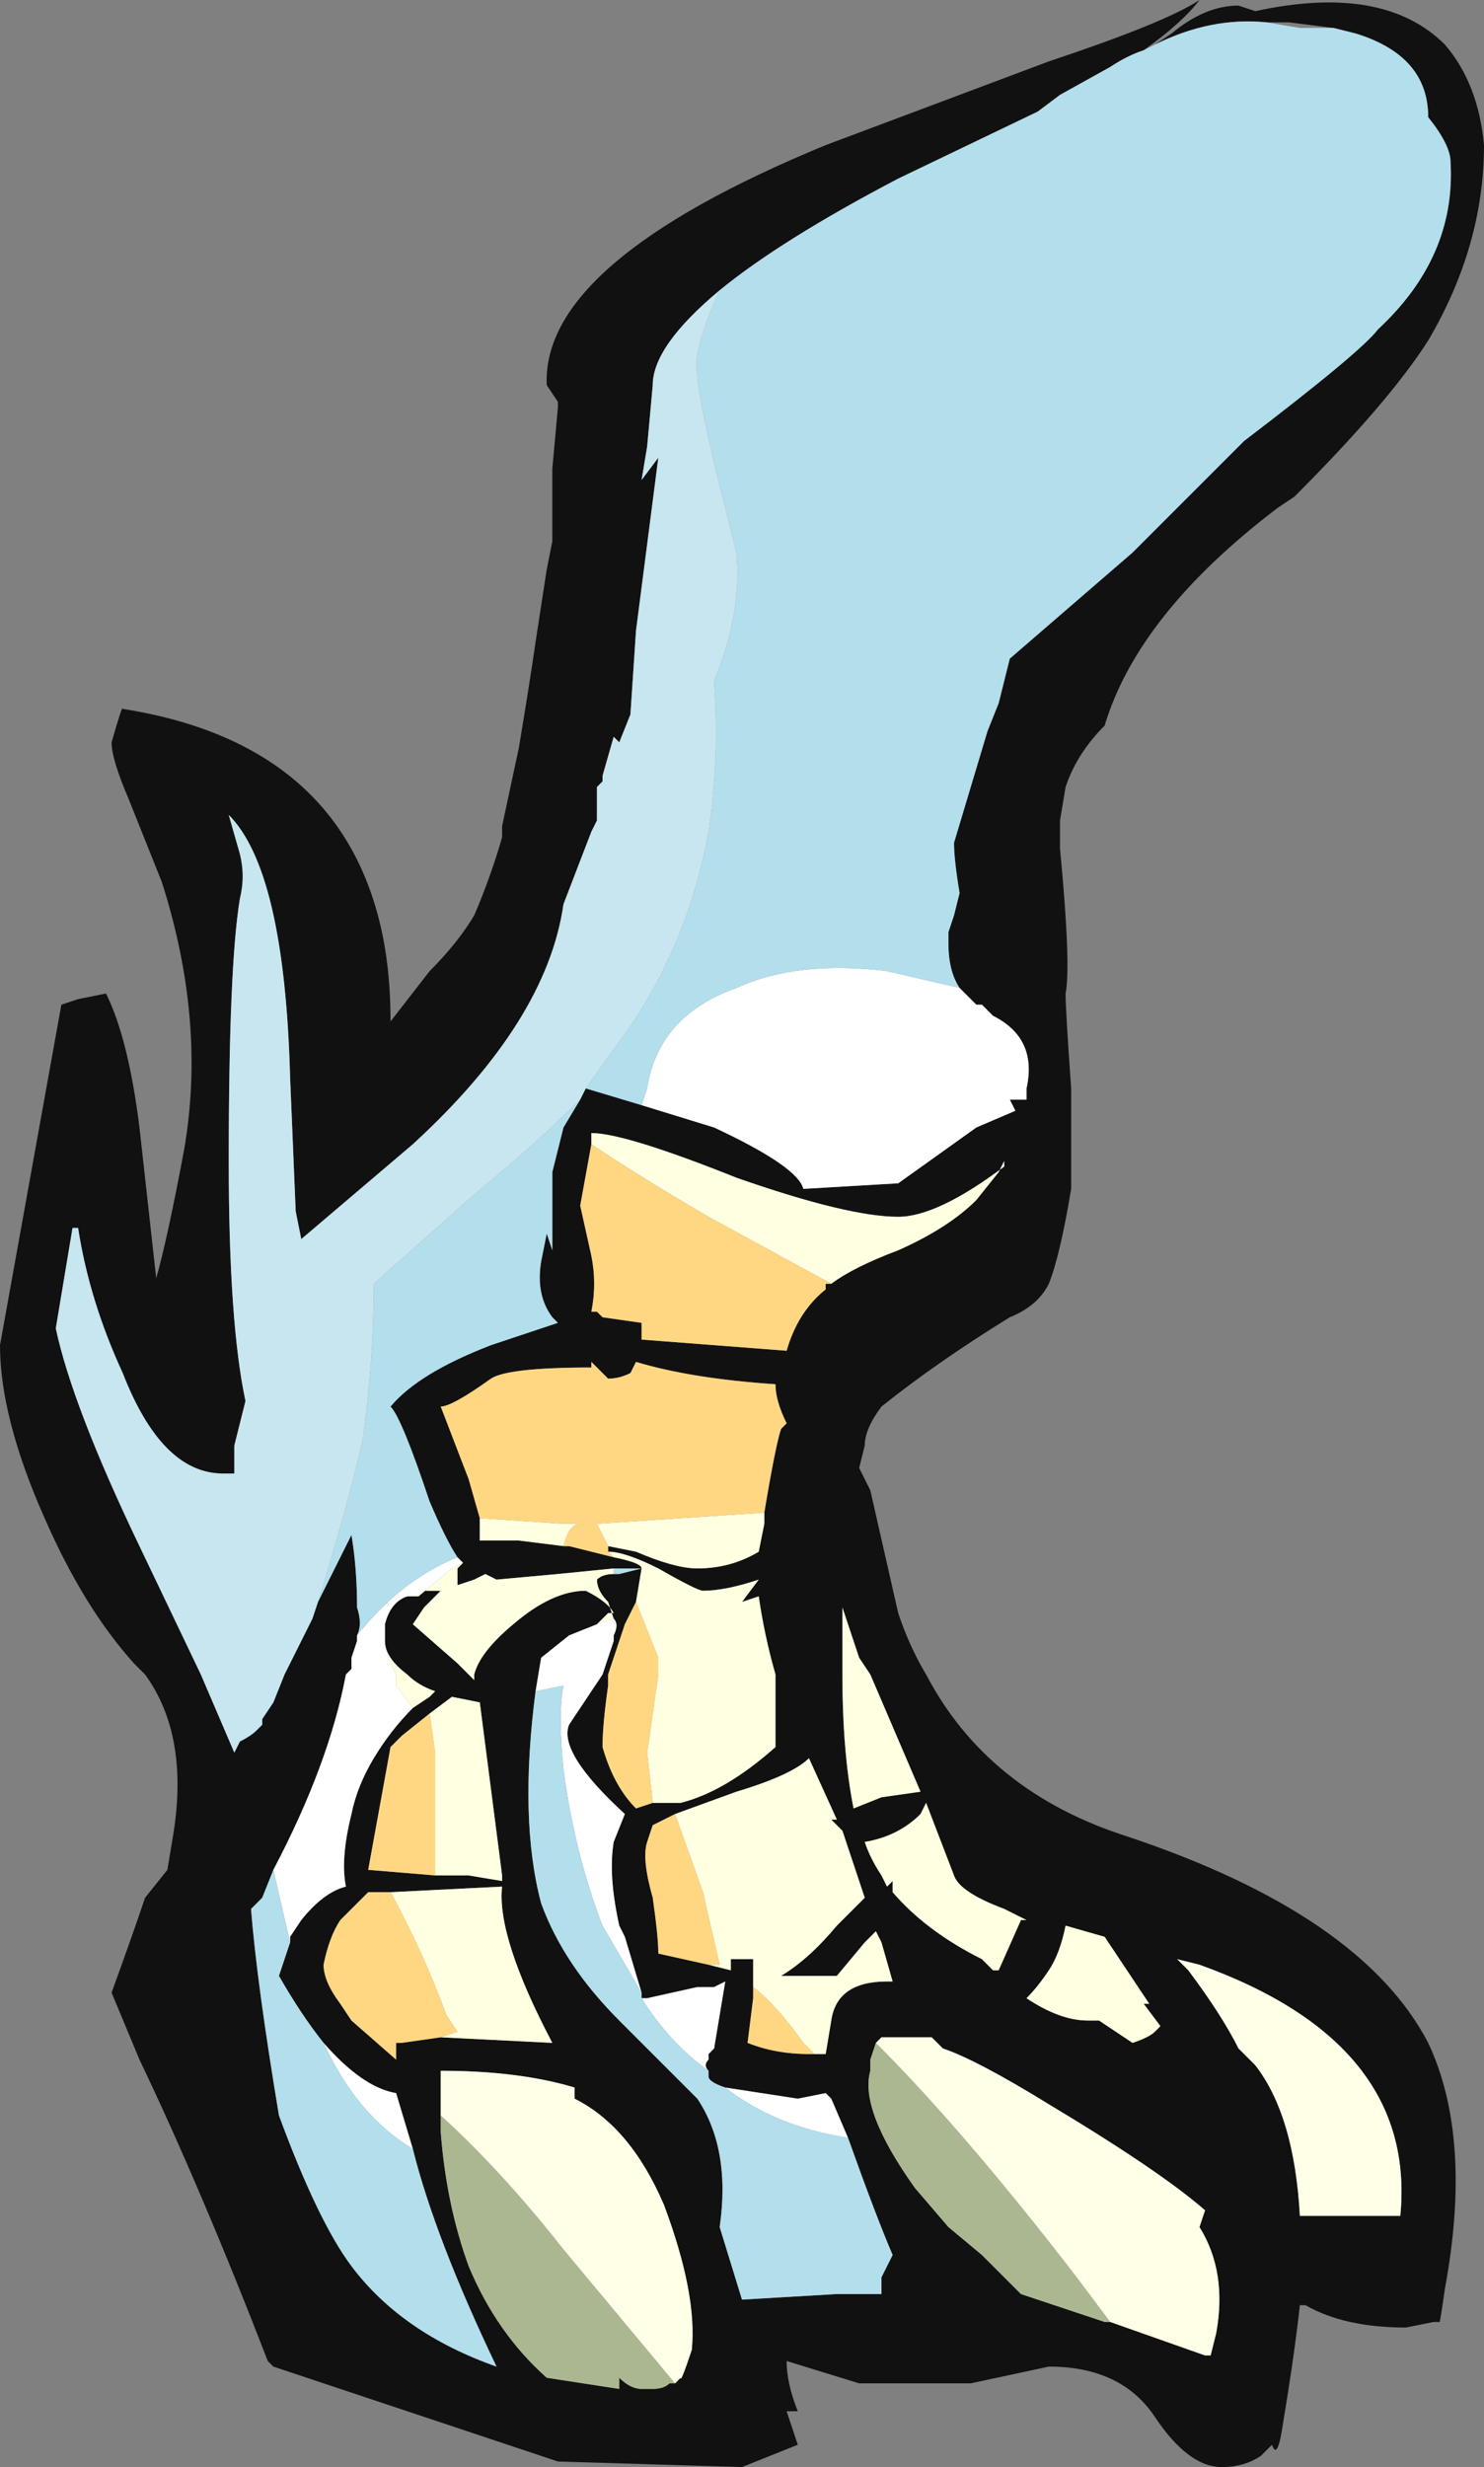 <?xml version="1.0" encoding="UTF-8" standalone="no"?>
<svg xmlns:ffdec="https://www.free-decompiler.com/flash" xmlns:xlink="http://www.w3.org/1999/xlink" ffdec:objectType="frame" height="154.7px" width="93.1px" xmlns="http://www.w3.org/2000/svg">
  <rect width="100%" height="100%" fill="#808080" stroke="none"/>
  <g transform="matrix(1.0, 0.0, 0.0, 1.0, 42.0, 149.1)">
    <use ffdec:characterId="326" height="22.1" transform="matrix(7.0, 0.0, 0.0, 7.0, -42.0, -149.1)" width="13.3" xlink:href="#shape0"/>
  </g>
  <defs>
    <g id="shape0" transform="matrix(1.0, 0.0, 0.0, 1.0, 6.0, 21.3)">
      <path d="M4.35 -20.9 L4.5 -21.0 Q4.8 -21.25 5.1 -21.25 L5.25 -21.2 Q6.4 -21.45 6.95 -20.9 7.25 -20.55 7.3 -20.0 7.3 -19.1 6.8 -18.25 6.45 -17.7 5.6 -16.85 L5.45 -16.75 Q4.2 -15.8 3.9 -14.8 3.65 -14.55 3.55 -14.25 L3.5 -13.95 3.5 -13.7 Q3.6 -12.65 3.55 -12.4 3.55 -12.25 3.6 -11.55 L3.6 -11.45 Q3.6 -10.85 3.6 -10.65 3.5 -10.05 3.4 -9.8 3.3 -9.6 3.05 -9.5 2.4 -9.1 1.9 -8.7 1.75 -8.5 1.75 -8.35 L1.7 -8.15 1.8 -7.95 2.05 -6.85 Q2.15 -6.55 2.3 -6.3 2.85 -5.25 4.1 -4.85 6.2 -4.15 6.8 -3.0 7.2 -2.15 6.95 -0.8 6.9 -0.45 6.9 -0.5 L6.85 -0.5 6.6 -0.45 Q6.05 -0.45 5.7 -0.65 L5.65 -0.65 Q5.6 -0.2 5.5 0.4 5.45 0.75 5.4 0.6 L5.3 0.7 Q5.15 0.8 4.95 0.8 4.65 0.8 4.35 0.35 4.05 -0.1 3.4 -0.1 L2.7 0.05 Q2.1 0.05 1.7 0.05 L1.05 -0.15 Q1.05 0.05 1.15 0.3 L1.05 0.3 1.15 0.6 0.65 0.8 -1.0 0.75 -3.55 -0.1 -3.6 -0.15 Q-4.2 -1.7 -4.75 -2.85 L-5.0 -3.45 Q-4.8 -4.0 -4.7 -4.3 L-4.5 -4.55 -4.45 -4.85 Q-4.3 -5.75 -4.7 -6.3 L-4.8 -6.4 Q-5.25 -6.9 -5.6 -7.7 -6.0 -8.6 -6.0 -9.25 L-5.45 -12.3 -5.3 -12.35 -5.05 -12.4 Q-4.85 -12.0 -4.75 -11.2 L-4.6 -9.85 Q-4.5 -10.2 -4.35 -11.0 -4.15 -12.15 -4.55 -13.4 L-4.85 -14.15 Q-5.0 -14.5 -5.0 -14.65 -4.9 -15.0 -4.9 -14.95 -3.0 -14.65 -2.6 -13.05 -2.5 -12.65 -2.5 -12.15 L-2.15 -12.6 Q-1.9 -12.85 -1.75 -13.1 -1.6 -13.45 -1.5 -13.8 L-1.5 -13.9 -1.35 -14.6 Q-1.25 -15.2 -1.2 -15.55 L-1.1 -16.2 -1.05 -16.45 -1.05 -17.1 -1.0 -17.65 -1.0 -17.7 -1.1 -17.85 Q-1.15 -18.95 1.4 -20.0 L3.4 -20.75 Q4.45 -21.1 4.75 -21.3 4.6 -21.1 4.25 -20.85 4.1 -20.8 3.95 -20.7 L3.5 -20.45 3.3 -20.3 2.05 -19.7 Q1.0 -19.15 0.45 -18.7 -0.15 -18.2 -0.15 -17.85 L-0.2 -17.3 -0.25 -17.0 -0.1 -17.2 -0.3 -15.65 -0.35 -14.9 -0.45 -14.65 -0.5 -14.7 -0.6 -14.35 -0.6 -14.3 -0.65 -14.25 -0.65 -13.95 -0.7 -13.85 -0.95 -13.2 Q-1.1 -12.15 -2.3 -11.05 L-3.3 -10.2 -3.35 -10.45 -3.4 -11.65 Q-3.45 -13.5 -3.95 -14.0 L-3.85 -13.65 Q-3.8 -13.45 -3.85 -13.25 -3.95 -12.65 -3.95 -10.9 -3.95 -9.45 -3.8 -8.75 L-3.9 -8.35 -3.9 -8.1 -4.0 -8.1 Q-4.55 -8.1 -4.9 -9.0 -5.2 -9.65 -5.3 -10.3 L-5.35 -10.3 -5.5 -9.4 Q-5.35 -8.7 -4.75 -7.45 L-4.2 -6.3 -3.9 -5.6 -3.85 -5.7 Q-3.75 -5.75 -3.7 -5.8 L-3.65 -5.85 -3.65 -5.9 -3.55 -6.05 -3.45 -6.3 -3.2 -6.8 -3.15 -6.95 -2.85 -7.55 Q-2.8 -7.25 -2.8 -6.9 -2.75 -6.75 -2.8 -6.65 L-2.8 -6.6 -2.85 -6.45 -2.85 -6.35 -2.9 -6.3 Q-3.05 -5.5 -3.55 -4.55 L-3.65 -4.3 -3.75 -4.2 Q-3.7 -3.55 -3.5 -2.35 -3.15 -1.4 -2.85 -1.0 -2.4 -0.4 -1.55 -0.1 -2.1 -1.25 -2.3 -2.05 L-2.45 -2.55 Q-2.75 -2.6 -3.1 -3.0 -3.3 -3.25 -3.5 -3.6 L-3.4 -3.9 -3.4 -3.95 -3.3 -4.1 Q-3.1 -4.35 -2.9 -4.4 -2.95 -4.65 -2.85 -5.05 -2.8 -5.3 -2.65 -5.55 -2.5 -5.8 -2.3 -6.0 L-2.15 -6.1 -2.1 -6.15 Q-2.25 -6.2 -2.35 -6.3 -2.55 -6.45 -2.55 -6.6 L-2.55 -6.75 Q-2.5 -6.95 -2.35 -7.0 L-2.25 -7.0 -2.3 -7.0 -2.2 -7.05 -2.05 -7.05 Q-2.1 -7.0 -2.2 -6.9 L-2.3 -6.75 -1.9 -6.4 -1.75 -6.25 -1.75 -6.3 Q-1.7 -6.5 -1.4 -6.75 -1.05 -7.05 -0.75 -7.05 -0.55 -6.95 -0.5 -6.85 L-0.55 -6.85 -0.65 -6.75 -0.9 -6.65 -1.15 -6.45 -1.2 -6.15 Q-1.35 -5.0 -1.15 -4.25 -0.95 -3.7 -0.45 -3.2 L0.25 -2.5 Q0.55 -2.05 0.45 -1.35 L0.65 -0.7 1.5 -0.75 1.9 -0.75 1.9 -0.8 Q1.9 -0.85 1.9 -0.9 L2.0 -1.1 Q1.85 -1.45 1.6 -2.15 L1.45 -2.5 1.4 -2.55 1.15 -2.5 0.5 -2.6 Q0.35 -2.65 0.35 -2.7 L0.35 -2.75 Q0.3 -2.8 0.35 -2.85 L0.35 -2.9 0.4 -2.95 0.5 -3.55 0.4 -3.5 0.25 -3.5 -0.2 -3.4 -0.25 -3.4 -0.25 -3.45 -0.4 -3.95 -0.45 -4.05 Q-0.55 -4.5 -0.5 -4.8 L-0.4 -5.05 Q-1.0 -5.6 -0.9 -5.85 L-0.6 -6.3 Q-0.55 -6.45 -0.5 -6.6 L-0.5 -6.65 Q-0.45 -6.75 -0.5 -6.8 L-0.55 -6.95 Q-0.65 -7.05 -0.65 -7.15 -0.6 -7.2 -0.5 -7.2 L-0.45 -7.2 -0.25 -7.25 -0.5 -7.25 -1.0 -7.2 -1.55 -7.15 -1.65 -7.2 -1.75 -7.15 -1.9 -7.1 -1.9 -7.25 -1.85 -7.3 -1.9 -7.35 Q-2.0 -7.5 -2.15 -7.85 -2.4 -8.6 -2.5 -8.7 -2.25 -9.0 -1.6 -9.25 L-1.0 -9.45 -1.05 -9.5 Q-1.2 -9.7 -1.15 -10.0 L-1.1 -10.25 -1.05 -10.1 Q-1.05 -10.6 -1.05 -10.8 L-0.95 -11.2 -0.8 -11.45 -0.75 -11.55 -0.25 -11.4 0.4 -11.2 Q1.15 -10.85 1.2 -10.65 L2.05 -10.7 2.75 -11.2 3.1 -11.35 3.05 -11.45 3.2 -11.45 3.2 -11.55 Q3.3 -12.0 2.9 -12.2 L2.8 -12.3 2.75 -12.3 Q2.7 -12.35 2.6 -12.45 2.5 -12.6 2.5 -12.85 L2.5 -12.95 2.55 -13.1 2.6 -13.3 Q2.55 -13.6 2.55 -13.75 L2.85 -14.75 2.95 -15.0 3.05 -15.4 4.15 -16.35 5.15 -17.35 Q6.2 -18.15 6.35 -18.35 7.05 -19.0 7.0 -19.85 7.0 -20.0 6.8 -20.25 6.8 -20.8 6.15 -21.0 L5.95 -21.05 5.55 -21.1 5.35 -21.1 Q4.85 -21.15 4.35 -20.9 M1.45 -9.8 Q1.65 -9.95 2.05 -10.1 2.5 -10.3 2.75 -10.55 L2.95 -10.8 3.0 -10.9 3.0 -10.85 Q2.4 -10.4 2.05 -10.4 1.6 -10.4 0.6 -10.75 -0.4 -11.15 -0.7 -11.15 L-0.7 -11.05 -0.8 -10.5 -0.7 -10.05 Q-0.65 -9.8 -0.7 -9.55 L-0.65 -9.55 -0.6 -9.5 -0.25 -9.45 -0.25 -9.3 1.05 -9.2 Q1.15 -9.55 1.4 -9.75 L1.4 -9.8 1.45 -9.8 M0.85 -7.75 Q0.95 -8.35 1.0 -8.5 L1.05 -8.55 Q0.95 -8.75 0.95 -8.9 0.2 -8.95 -0.3 -9.1 L-0.35 -9.0 Q-0.45 -8.95 -0.55 -8.95 L-0.7 -9.1 -0.7 -9.05 Q-1.45 -9.05 -1.6 -8.95 -1.95 -8.7 -2.05 -8.7 L-1.8 -8.05 -1.7 -7.7 -1.7 -7.5 -1.35 -7.5 -0.95 -7.45 -0.9 -7.45 -0.5 -7.35 Q-0.25 -7.3 -0.25 -7.25 L-0.3 -6.95 -0.4 -6.75 -0.55 -6.3 -0.55 -6.2 Q-0.6 -5.85 -0.6 -5.65 -0.5 -5.3 -0.3 -5.1 L-0.15 -5.15 0.1 -5.15 Q0.5 -5.25 0.95 -5.65 L0.95 -6.3 Q0.85 -6.65 0.8 -7.0 L0.65 -6.95 0.8 -7.15 Q0.5 -7.05 0.3 -7.05 0.25 -7.05 -0.1 -7.25 -0.4 -7.4 -0.55 -7.4 L-0.55 -7.45 -0.3 -7.4 Q0.05 -7.25 0.25 -7.25 0.55 -7.25 0.8 -7.4 L0.85 -7.65 0.85 -7.75 M3.0 -4.2 Q2.6 -4.35 2.55 -4.5 L2.3 -5.15 2.25 -5.05 Q2.05 -4.85 1.75 -4.8 1.8 -4.65 1.9 -4.5 L1.95 -4.4 2.0 -4.45 2.0 -4.35 Q2.3 -4.0 2.8 -3.75 L2.9 -3.65 2.95 -3.65 3.15 -4.1 3.2 -4.1 3.0 -4.2 M3.4 -3.65 Q3.3 -3.5 3.2 -3.4 3.5 -3.2 3.75 -3.2 L3.85 -3.2 4.15 -3.0 Q4.3 -3.05 4.35 -3.1 L4.4 -3.15 4.25 -3.35 4.3 -3.35 3.9 -3.95 3.55 -4.05 Q3.5 -3.8 3.4 -3.65 M4.55 -3.75 L4.65 -3.65 Q4.95 -3.25 5.1 -2.95 L5.25 -2.8 Q5.6 -2.35 5.65 -1.45 L6.55 -1.45 Q6.7 -3.0 4.75 -3.7 L4.55 -3.75 M1.55 -6.3 Q1.55 -5.6 1.65 -5.1 L1.9 -5.2 2.25 -5.25 1.8 -6.3 1.7 -6.45 1.55 -6.9 1.55 -6.3 M0.35 -3.7 L0.55 -3.65 0.55 -3.75 0.75 -3.75 0.75 -3.5 0.75 -3.4 0.7 -3.0 Q0.95 -2.9 1.25 -2.9 L1.3 -2.9 1.4 -2.9 1.45 -3.2 Q1.5 -3.55 1.95 -3.55 L2.0 -3.55 1.9 -3.9 1.85 -4.0 1.75 -3.9 1.5 -3.6 1.0 -3.6 Q1.25 -3.75 1.5 -4.05 L1.75 -4.3 1.55 -4.9 1.45 -5.0 1.5 -5.0 1.25 -5.55 Q1.1 -5.4 0.6 -5.25 L0.05 -5.05 -0.15 -4.95 -0.2 -4.8 Q-0.25 -4.65 -0.15 -4.3 -0.1 -3.95 -0.1 -3.8 L0.35 -3.7 M3.95 -0.5 L4.8 -0.2 4.85 -0.2 4.9 -0.4 Q5.0 -0.95 4.75 -1.35 L4.8 -1.5 Q4.4 -1.85 3.4 -2.45 2.75 -2.85 2.45 -2.95 L2.35 -3.05 1.9 -3.05 1.85 -3.0 1.8 -2.85 1.8 -2.75 Q1.7 -2.4 2.2 -1.7 L2.5 -1.35 2.8 -1.1 3.15 -0.75 3.9 -0.5 3.95 -0.5 M-2.05 -2.35 L-2.05 -2.2 Q-2.0 -1.55 -1.8 -1.0 -1.55 -0.4 -1.1 0.0 L-0.45 0.1 -0.45 0.0 Q-0.35 0.1 -0.25 0.1 L-0.15 0.1 Q-0.05 0.1 0.0 0.05 L0.05 0.05 0.1 0.0 Q0.1 0.05 0.2 -0.25 0.25 -0.75 -0.05 -1.55 -0.35 -2.25 -0.85 -2.5 L-0.85 -2.6 Q-1.35 -2.75 -2.05 -2.75 L-2.05 -2.35 M-2.15 -5.95 L-2.4 -5.75 -2.5 -5.65 -2.7 -4.55 -2.1 -4.5 -1.8 -4.5 -1.5 -4.45 -1.5 -4.5 -1.7 -6.05 -1.95 -6.1 -2.15 -5.95 M-2.5 -4.35 L-2.7 -4.35 -2.95 -4.1 Q-3.05 -3.95 -3.1 -3.7 -3.1 -3.55 -2.95 -3.35 L-2.85 -3.2 -2.45 -2.85 -2.45 -3.0 -2.4 -3.0 -2.05 -3.05 -1.05 -3.0 Q-1.55 -3.95 -1.5 -4.4 L-2.5 -4.35" fill="#111111" fill-rule="evenodd" stroke="none"/>
      <path d="M1.85 -3.0 Q2.65 -2.2 3.65 -0.9 L3.95 -0.5 3.9 -0.5 3.15 -0.75 2.8 -1.1 2.5 -1.35 2.2 -1.7 Q1.7 -2.4 1.8 -2.75 L1.8 -2.85 1.85 -3.0 M0.05 0.05 L0.0 0.05 Q-0.05 0.1 -0.15 0.1 L-0.25 0.1 Q-0.35 0.1 -0.45 0.0 L-0.45 0.1 -1.1 0.0 Q-1.55 -0.4 -1.8 -1.0 -2.0 -1.55 -2.05 -2.2 L-2.05 -2.35 Q-1.5 -1.85 -0.95 -1.15 L0.05 0.05" fill="#abb791" fill-rule="evenodd" stroke="none"/>
      <path d="M2.6 -12.45 Q2.7 -12.35 2.75 -12.3 L2.8 -12.3 2.9 -12.2 Q3.3 -12.0 3.2 -11.55 L3.2 -11.45 3.05 -11.45 3.1 -11.35 2.75 -11.2 2.05 -10.7 1.2 -10.65 Q1.15 -10.85 0.4 -11.2 L-0.25 -11.4 -0.2 -11.55 Q-0.1 -12.2 0.6 -12.45 1.15 -12.7 1.95 -12.6 L2.6 -12.45 M-1.9 -7.35 L-1.85 -7.3 -1.95 -7.25 -2.25 -7.0 -2.35 -7.0 Q-2.5 -6.95 -2.55 -6.75 L-2.55 -6.6 Q-2.55 -6.5 -2.45 -6.3 L-2.45 -6.2 -2.3 -6.0 Q-2.5 -5.8 -2.65 -5.55 -2.8 -5.3 -2.85 -5.05 -2.95 -4.65 -2.9 -4.4 -3.1 -4.35 -3.3 -4.1 L-3.4 -3.95 -3.4 -3.9 -3.55 -4.55 Q-3.05 -5.5 -2.9 -6.3 L-2.85 -6.35 -2.85 -6.45 -2.8 -6.6 -2.8 -6.65 Q-2.4 -7.15 -1.9 -7.35 M-0.5 -6.8 Q-0.45 -6.75 -0.5 -6.65 L-0.5 -6.6 Q-0.55 -6.45 -0.6 -6.3 L-0.9 -5.85 Q-1.0 -5.6 -0.4 -5.05 L-0.5 -4.8 Q-0.55 -4.5 -0.45 -4.05 L-0.4 -3.95 -0.25 -3.45 -0.6 -4.05 Q-0.85 -4.7 -0.95 -5.45 -1.0 -5.95 -0.95 -6.2 L-1.2 -6.15 -1.15 -6.45 -0.9 -6.65 -0.65 -6.75 -0.5 -6.8 M-0.2 -3.4 L0.25 -3.5 0.4 -3.5 0.5 -3.55 0.4 -2.95 0.35 -2.9 0.35 -2.85 Q0.3 -2.8 0.35 -2.75 0.0 -3.0 -0.25 -3.4 L-0.2 -3.4 M0.5 -2.6 L1.15 -2.5 1.4 -2.55 1.45 -2.5 1.6 -2.15 Q0.95 -2.25 0.5 -2.6 M-3.1 -3.0 Q-2.75 -2.6 -2.45 -2.55 L-2.3 -2.05 Q-2.8 -2.35 -3.1 -3.0" fill="#ffffff" fill-rule="evenodd" stroke="none"/>
      <path d="M-1.85 -7.3 L-1.9 -7.25 -1.9 -7.1 -1.75 -7.15 -1.65 -7.2 -1.55 -7.15 -1.0 -7.2 -0.5 -7.25 -0.5 -7.2 Q-0.6 -7.2 -0.65 -7.15 -0.65 -7.05 -0.55 -6.95 L-0.5 -6.8 -0.65 -6.75 -0.55 -6.85 -0.5 -6.85 Q-0.55 -6.95 -0.75 -7.05 -1.05 -7.05 -1.4 -6.75 -1.7 -6.5 -1.75 -6.3 L-1.75 -6.25 -1.9 -6.4 -2.3 -6.75 -2.2 -6.9 Q-2.1 -7.0 -2.05 -7.05 L-2.2 -7.05 -2.3 -7.0 -2.25 -7.0 -1.95 -7.25 -1.85 -7.3 M-2.55 -6.6 Q-2.55 -6.45 -2.35 -6.3 -2.25 -6.2 -2.1 -6.15 L-2.15 -6.1 -2.3 -6.0 -2.45 -6.2 -2.45 -6.3 Q-2.55 -6.5 -2.55 -6.6 M-0.7 -11.05 L-0.7 -11.15 Q-0.4 -11.15 0.6 -10.75 1.6 -10.4 2.05 -10.4 2.4 -10.4 3.0 -10.85 L3.0 -10.9 2.95 -10.8 2.75 -10.55 Q2.5 -10.3 2.05 -10.1 1.65 -9.95 1.45 -9.8 L0.35 -10.4 Q-0.25 -10.75 -0.7 -11.05 M-1.7 -7.7 L-0.95 -7.65 -0.8 -7.65 Q-0.9 -7.65 -0.95 -7.45 L-1.35 -7.5 -1.7 -7.5 -1.7 -7.7 M-0.5 -7.35 L-0.55 -7.4 Q-0.4 -7.4 -0.1 -7.25 0.25 -7.05 0.3 -7.05 0.5 -7.05 0.8 -7.15 L0.65 -6.95 0.8 -7.0 Q0.85 -6.65 0.95 -6.3 L0.95 -5.65 Q0.5 -5.25 0.1 -5.15 L-0.15 -5.15 -0.2 -5.6 -0.1 -6.3 -0.1 -6.45 -0.3 -6.95 -0.25 -7.25 Q-0.25 -7.3 -0.5 -7.35 M-0.55 -7.45 L-0.65 -7.65 0.85 -7.75 0.85 -7.65 0.8 -7.4 Q0.55 -7.25 0.25 -7.25 0.05 -7.25 -0.3 -7.4 L-0.55 -7.45 M3.4 -3.65 Q3.5 -3.8 3.55 -4.05 L3.9 -3.95 4.3 -3.35 4.25 -3.35 4.4 -3.15 4.35 -3.1 Q4.3 -3.05 4.15 -3.0 L3.85 -3.2 3.75 -3.2 Q3.5 -3.2 3.2 -3.4 3.3 -3.5 3.4 -3.65 M3.0 -4.2 L3.2 -4.1 3.15 -4.1 2.95 -3.65 2.9 -3.65 2.8 -3.75 Q2.3 -4.0 2.0 -4.35 L2.0 -4.45 1.95 -4.4 1.9 -4.5 Q1.8 -4.65 1.75 -4.8 2.05 -4.85 2.25 -5.05 L2.3 -5.15 2.55 -4.5 Q2.6 -4.35 3.0 -4.2 M0.75 -3.5 L0.75 -3.75 0.55 -3.75 0.55 -3.65 0.35 -3.7 0.45 -3.7 0.3 -4.35 0.05 -5.05 0.6 -5.25 Q1.1 -5.4 1.25 -5.55 L1.5 -5.0 1.45 -5.0 1.55 -4.9 1.75 -4.3 1.5 -4.05 Q1.25 -3.75 1.0 -3.6 L1.5 -3.6 1.75 -3.9 1.85 -4.0 1.9 -3.9 2.0 -3.55 1.95 -3.55 Q1.5 -3.55 1.45 -3.2 L1.4 -2.9 1.3 -2.9 1.2 -3.0 Q0.95 -3.35 0.75 -3.5 M1.55 -6.3 L1.55 -6.9 1.7 -6.45 1.8 -6.3 2.25 -5.25 1.9 -5.2 1.65 -5.1 Q1.55 -5.6 1.55 -6.3 M-2.1 -4.5 L-2.1 -5.6 -2.15 -5.95 -1.95 -6.1 -1.7 -6.05 -1.5 -4.5 -1.5 -4.45 -1.8 -4.5 -2.1 -4.5 M-2.5 -4.35 L-1.5 -4.4 Q-1.55 -3.95 -1.05 -3.0 L-2.05 -3.05 -1.9 -3.1 -2.0 -3.25 Q-2.2 -3.8 -2.5 -4.35" fill="#ffffe1" fill-rule="evenodd" stroke="none"/>
      <path d="M1.45 -9.8 L1.4 -9.8 1.4 -9.75 Q1.15 -9.55 1.05 -9.2 L-0.25 -9.3 -0.25 -9.45 -0.6 -9.5 -0.65 -9.55 -0.7 -9.55 Q-0.65 -9.8 -0.7 -10.05 L-0.8 -10.5 -0.7 -11.05 Q-0.25 -10.75 0.35 -10.4 L1.45 -9.8 M-1.7 -7.7 L-1.8 -8.05 -2.05 -8.7 Q-1.95 -8.7 -1.6 -8.95 -1.45 -9.05 -0.7 -9.05 L-0.7 -9.1 -0.55 -8.95 Q-0.45 -8.95 -0.35 -9.0 L-0.3 -9.1 Q0.2 -8.95 0.95 -8.9 0.95 -8.75 1.05 -8.55 L1.0 -8.5 Q0.95 -8.35 0.85 -7.75 L-0.65 -7.65 -0.55 -7.45 -0.55 -7.4 -0.5 -7.35 -0.9 -7.45 -0.95 -7.45 Q-0.9 -7.65 -0.8 -7.65 L-0.95 -7.65 -1.7 -7.7 M0.75 -3.5 Q0.95 -3.35 1.2 -3.0 L1.3 -2.9 1.25 -2.9 Q0.95 -2.9 0.7 -3.0 L0.75 -3.4 0.75 -3.5 M0.05 -5.05 L0.3 -4.35 0.45 -3.7 0.35 -3.7 -0.1 -3.8 Q-0.1 -3.95 -0.15 -4.3 -0.25 -4.65 -0.2 -4.8 L-0.15 -4.95 0.05 -5.05 M-0.3 -6.95 L-0.1 -6.45 -0.1 -6.3 -0.2 -5.6 -0.15 -5.15 -0.3 -5.1 Q-0.5 -5.3 -0.6 -5.65 -0.6 -5.85 -0.55 -6.2 L-0.55 -6.3 -0.4 -6.75 -0.3 -6.95 M-2.1 -4.5 L-2.7 -4.55 -2.5 -5.65 -2.4 -5.75 -2.15 -5.95 -2.1 -5.6 -2.1 -4.5 M-2.05 -3.05 L-2.4 -3.0 -2.45 -3.0 -2.45 -2.85 -2.85 -3.2 -2.95 -3.35 Q-3.1 -3.55 -3.1 -3.7 -3.05 -3.95 -2.95 -4.1 L-2.7 -4.35 -2.5 -4.35 Q-2.2 -3.8 -2.0 -3.25 L-1.9 -3.1 -2.05 -3.05" fill="#ffd782" fill-rule="evenodd" stroke="none"/>
      <path d="M4.25 -20.85 L4.35 -20.9 Q4.85 -21.15 5.35 -21.1 L5.65 -21.05 5.95 -21.05 6.15 -21.0 Q6.8 -20.8 6.8 -20.25 7.0 -20.0 7.0 -19.85 7.05 -19.0 6.35 -18.35 6.2 -18.15 5.15 -17.35 L4.15 -16.35 3.05 -15.4 2.95 -15.0 2.85 -14.75 2.55 -13.75 Q2.55 -13.6 2.6 -13.3 L2.55 -13.1 2.5 -12.95 2.5 -12.85 Q2.5 -12.6 2.6 -12.45 L1.95 -12.6 Q1.15 -12.7 0.6 -12.45 -0.1 -12.2 -0.2 -11.55 L-0.25 -11.4 -0.75 -11.55 -0.5 -11.9 Q0.15 -12.75 0.35 -13.85 0.45 -14.5 0.4 -15.2 0.65 -15.8 0.6 -16.35 L0.4 -17.15 Q0.25 -17.8 0.25 -17.95 0.2 -18.15 0.45 -18.7 1.0 -19.15 2.05 -19.7 L3.3 -20.3 3.5 -20.45 3.95 -20.7 Q4.1 -20.8 4.25 -20.85 M-0.8 -11.45 L-0.95 -11.2 -1.05 -10.8 Q-1.05 -10.6 -1.05 -10.1 L-1.1 -10.25 -1.15 -10.0 Q-1.2 -9.7 -1.05 -9.5 L-1.0 -9.45 -1.6 -9.25 Q-2.25 -9.0 -2.5 -8.7 -2.4 -8.6 -2.15 -7.85 -2.0 -7.5 -1.9 -7.35 -2.4 -7.15 -2.8 -6.65 -2.75 -6.75 -2.8 -6.9 -2.8 -7.25 -2.85 -7.55 L-3.15 -6.95 Q-2.9 -7.75 -2.75 -8.4 -2.65 -9.1 -2.65 -9.8 L-1.75 -10.6 Q-1.2 -11.05 -0.8 -11.45 M-0.5 -7.25 L-0.25 -7.25 -0.45 -7.2 -0.5 -7.2 -0.5 -7.25 M-0.25 -3.45 L-0.25 -3.4 -0.2 -3.4 -0.25 -3.4 Q0.0 -3.0 0.35 -2.75 L0.35 -2.7 Q0.35 -2.65 0.5 -2.6 0.95 -2.25 1.6 -2.15 1.85 -1.45 2.0 -1.1 L1.9 -0.9 Q1.9 -0.85 1.9 -0.8 L1.9 -0.75 1.5 -0.75 0.65 -0.7 0.45 -1.35 Q0.55 -2.05 0.25 -2.5 L-0.45 -3.2 Q-0.95 -3.7 -1.15 -4.25 -1.35 -5.0 -1.2 -6.15 L-0.95 -6.2 Q-1.0 -5.95 -0.95 -5.45 -0.85 -4.7 -0.6 -4.05 L-0.25 -3.45 M-3.4 -3.9 L-3.5 -3.6 Q-3.3 -3.25 -3.1 -3.0 -2.8 -2.35 -2.3 -2.05 -2.1 -1.25 -1.55 -0.1 -2.4 -0.4 -2.85 -1.0 -3.15 -1.4 -3.5 -2.35 -3.7 -3.55 -3.75 -4.2 L-3.65 -4.3 -3.55 -4.55 -3.4 -3.9" fill="#b3deec" fill-rule="evenodd" stroke="none"/>
      <path d="M-0.75 -11.55 L-0.8 -11.45 Q-1.2 -11.05 -1.75 -10.6 L-2.65 -9.8 Q-2.65 -9.1 -2.75 -8.4 -2.9 -7.75 -3.15 -6.95 L-3.2 -6.8 -3.45 -6.3 -3.55 -6.05 -3.65 -5.9 -3.65 -5.85 -3.7 -5.8 Q-3.75 -5.75 -3.85 -5.7 L-3.9 -5.6 -4.2 -6.3 -4.75 -7.45 Q-5.35 -8.7 -5.5 -9.4 L-5.35 -10.3 -5.3 -10.3 Q-5.2 -9.65 -4.9 -9.0 -4.55 -8.1 -4.0 -8.1 L-3.9 -8.1 -3.9 -8.35 -3.8 -8.75 Q-3.95 -9.45 -3.95 -10.9 -3.95 -12.65 -3.85 -13.25 -3.8 -13.45 -3.85 -13.65 L-3.95 -14.0 Q-3.45 -13.5 -3.4 -11.65 L-3.35 -10.45 -3.3 -10.2 -2.3 -11.05 Q-1.1 -12.15 -0.95 -13.2 L-0.7 -13.85 -0.65 -13.95 -0.65 -14.25 -0.6 -14.3 -0.6 -14.35 -0.5 -14.7 -0.45 -14.65 -0.35 -14.9 -0.3 -15.65 -0.1 -17.2 -0.25 -17.0 -0.2 -17.3 -0.15 -17.85 Q-0.15 -18.2 0.45 -18.7 0.2 -18.15 0.25 -17.95 0.25 -17.8 0.4 -17.15 L0.6 -16.35 Q0.65 -15.8 0.4 -15.2 0.45 -14.5 0.35 -13.85 0.15 -12.75 -0.5 -11.9 L-0.75 -11.55" fill="#c7e6ef" fill-rule="evenodd" stroke="none"/>
      <path d="M4.55 -3.75 L4.75 -3.7 Q6.7 -3.0 6.55 -1.45 L5.65 -1.45 Q5.6 -2.35 5.25 -2.8 L5.1 -2.95 Q4.95 -3.25 4.65 -3.65 L4.55 -3.75 M1.85 -3.0 L1.9 -3.05 2.35 -3.05 2.45 -2.95 Q2.75 -2.85 3.4 -2.45 4.4 -1.85 4.8 -1.5 L4.75 -1.35 Q5.0 -0.95 4.9 -0.4 L4.85 -0.2 4.8 -0.2 3.95 -0.5 3.65 -0.9 Q2.65 -2.2 1.85 -3.0 M0.05 0.05 L-0.95 -1.15 Q-1.5 -1.85 -2.05 -2.35 L-2.05 -2.75 Q-1.35 -2.75 -0.85 -2.6 L-0.85 -2.5 Q-0.35 -2.25 -0.05 -1.55 0.25 -0.75 0.2 -0.25 0.1 0.05 0.1 0.0 L0.05 0.05" fill="#ffffe8" fill-rule="evenodd" stroke="none"/>
    </g>
  </defs>
</svg>
